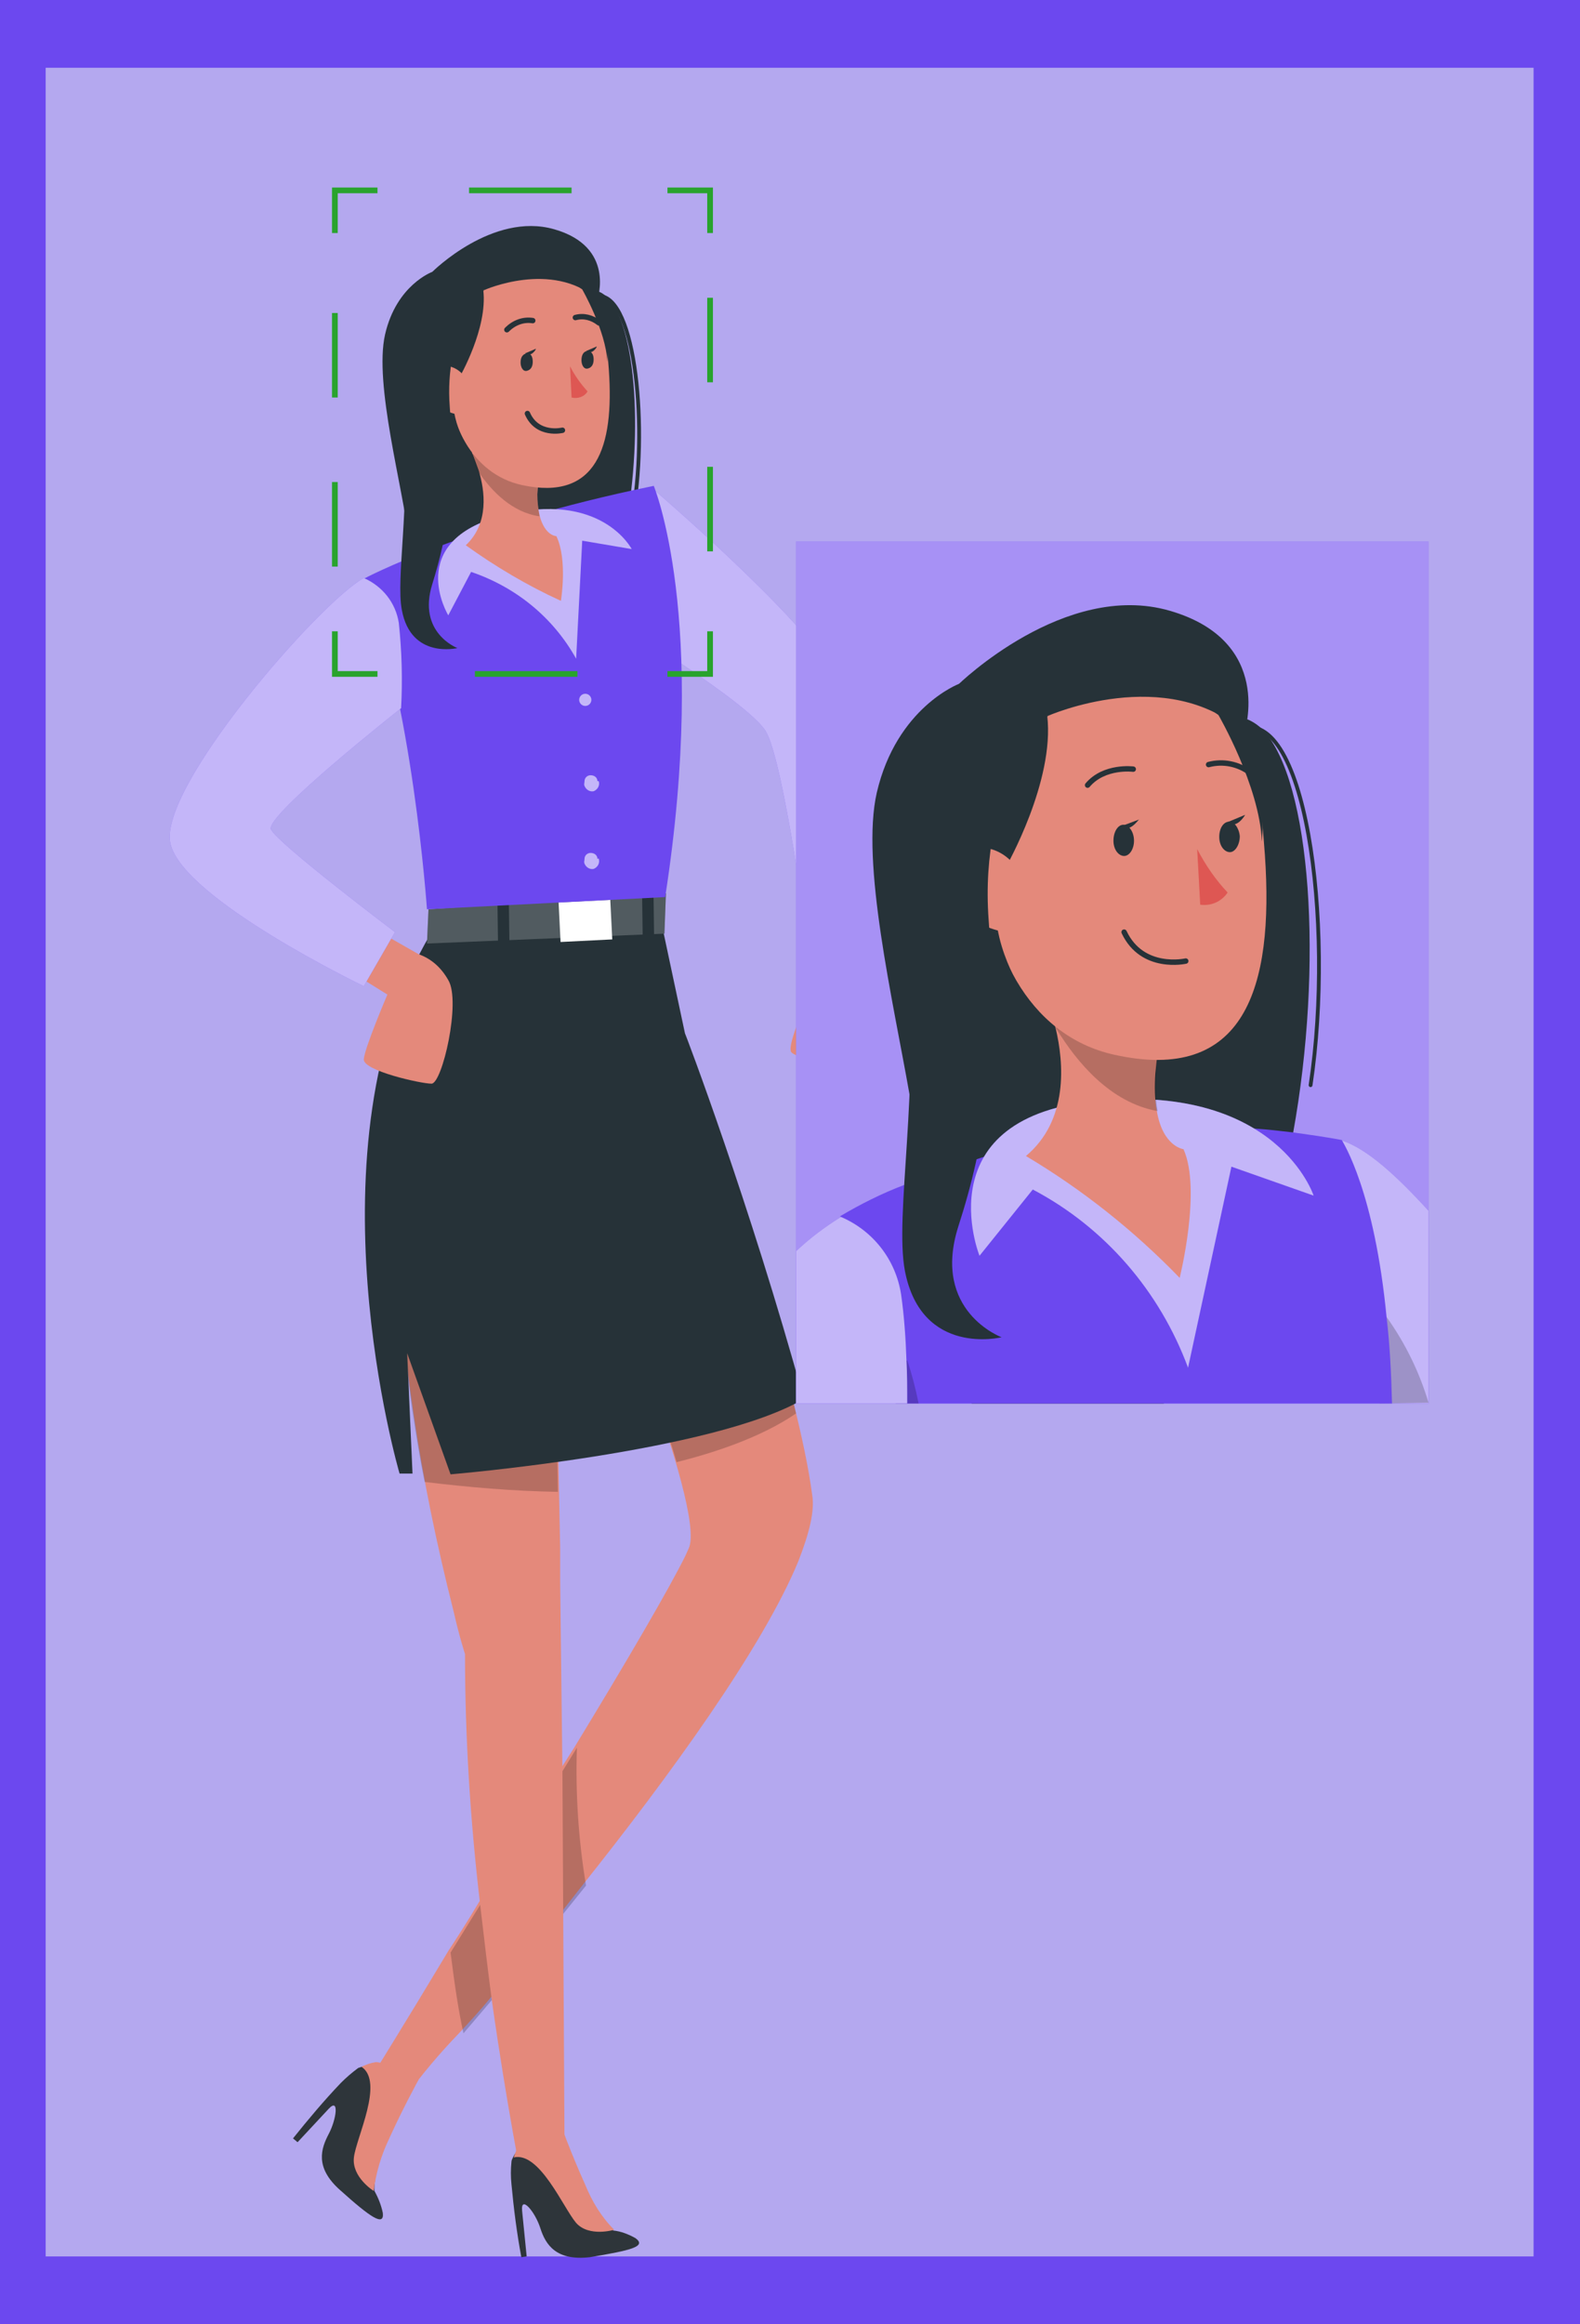 <?xml version="1.0" encoding="utf-8"?>
<!-- Generator: Adobe Illustrator 23.0.1, SVG Export Plug-In . SVG Version: 6.00 Build 0)  -->
<svg version="1.1" id="Capa_1" xmlns="http://www.w3.org/2000/svg" xmlns:xlink="http://www.w3.org/1999/xlink" x="0px" y="0px"
	 viewBox="0 0 207.6 305.2" style="enable-background:new 0 0 207.6 305.2;" xml:space="preserve">
<style type="text/css">
	.st0{fill:#6C48EF;}
	.st1{fill:#B4A8EF;}
	.st2{fill:#263238;}
	.st3{fill:none;stroke:#263238;stroke-width:0.5;stroke-linecap:round;stroke-linejoin:round;}
	.st4{fill:#E4897B;}
	.st5{opacity:0.6;fill:#FFFFFF;enable-background:new    ;}
	.st6{opacity:0.2;enable-background:new    ;}
	.st7{fill:#2E353A;}
	.st8{opacity:0.2;fill:#FFFFFF;enable-background:new    ;}
	.st9{fill:#FFFFFF;}
	.st10{fill:#DE5753;}
	.st11{fill:none;stroke:#263238;stroke-width:0.71;stroke-linecap:round;stroke-linejoin:round;}
	.st12{fill:none;stroke:#29A32D;stroke-width:0.75;stroke-miterlimit:10;}
	.st13{fill:none;stroke:#29A32D;stroke-width:0.75;stroke-miterlimit:10;stroke-dasharray:13.47,13.47;}
	.st14{fill:none;stroke:#29A32D;stroke-width:0.75;stroke-miterlimit:10;stroke-dasharray:11.1,11.1;}
	.st15{opacity:0.4;fill:#FFFFFF;enable-background:new    ;}
</style>
<rect class="st0" width="207.6" height="305.2"/>
<title>AIRecurso 2</title>
<g>
	<g id="Capa_1-2">
		<rect x="6" y="8.9" class="st1" width="195.5" height="287.4"/>
		<g id="freepik--Character--inject-93">
			<path class="st2" d="M56.8,35.7c0,0-4.7,1.7-6.2,8.2s2.4,20.3,3.1,26.9c0.7,6.6-6.6,20,12.2,21.1s21.5-50,12.8-53.6
				S56.8,35.7,56.8,35.7z"/>
			<path class="st3" d="M77.7,39.1c5.3-2.4,7.4,14.6,5.7,26.8"/>
			<path class="st4" d="M109.7,119.8l3.7,5.4c0,0,1.4-0.1,0.7,4.6c-0.8,4.7-1.4,7.4-2.9,8.6c-1.5,1.1-6.1,0.8-7.2-0.2
				c-1-0.9,4.2-11.6,4.2-11.6l-2.8-4.1L109.7,119.8z"/>
			<path class="st0" d="M79.9,81c0,0,18.3,11.1,20.7,15c2.4,3.9,5.7,29,5.7,29l7.3-1c0,0,0-28.2-4.2-35.7S85.8,64.2,85.8,64.2
				L79.9,81z"/>
			<path class="st5" d="M79.9,81c0,0,18.3,11.1,20.7,15c2.4,3.9,5.7,29,5.7,29l7.3-1c0,0,0-28.2-4.2-35.7S85.8,64.2,85.8,64.2
				L79.9,81z"/>
			<path class="st4" d="M48.9,272.6l4.5,2.6c2.1-2.9,4.4-5.6,6.9-8.2l0,0c1.3-1.4,2.7-2.9,4.1-4.6c2.9-3.3,6-7.1,9.2-11.1l2.9-3.7
				c11.4-14.3,23.7-31.2,28.4-42.6c1.4-3.6,2.2-6.6,1.8-8.8c-0.9-6.8-3.6-17-6.6-26.9c-4.6-15.1-9.8-29.5-9.8-29.5l-12.7,21.6
				c0,0,3.9,9.3,7.4,19.2c3.5,9.7,6.7,20.1,5.5,22.7l-0.4,0.9c-2.1,4.3-7.9,14.2-14.6,25.2l-2.1,3.3c-3.6,5.8-7.3,11.9-10.6,17.3
				c-1.3,2.2-2.6,4.2-3.9,6.2C53.2,265.7,48.9,272.6,48.9,272.6z"/>
			<path class="st6" d="M77,247.6c-6,7.5-11.8,14.4-16.1,19.4c-0.7-3.1-1.2-6.7-1.7-10.6c5-8,11-17.8,16.6-26.9
				C75.6,235.5,76,241.6,77,247.6z"/>
			<path class="st4" d="M54.3,185.4c1.3,8.9,3.1,17.5,5.3,26.2c0.8,3.5,1.5,5.6,1.5,5.6c0,11,0.7,22,2,33c0.5,4.3,1,8.5,1.5,12.3
				c2,14.2,4.1,24.5,4.1,24.5l5.5-0.8l-0.2-34.9l-0.1-18.6l-0.3-25.1v-4.4L73.2,184l-0.4-28.3L54,147.2
				C51.4,158.1,52.4,172.5,54.3,185.4z"/>
			<path class="st6" d="M104.6,185.6c-4.8,3.3-11.3,5.3-15.7,6.4c-1-3.5-2.4-7.4-3.8-11.3c-3.6-9.9-7.4-19.2-7.4-19.2L90.4,140
				c0,0,5.2,14.3,9.8,29.5C101.9,174.8,103.4,180.5,104.6,185.6z"/>
			<path class="st6" d="M73.3,195.9c-5.9-0.1-11.7-0.6-17.5-1.3c-0.6-2.9-1.1-6-1.6-9.3c-1.9-12.9-2.8-27.3-0.3-38.1l18.8,8.5
				l0.4,28.3L73.3,195.9z"/>
			<path class="st2" d="M105.6,183.7c-11.8,7-46.4,9.9-46.4,9.9l-5.7-15.9l0.7,15.8h-1.7c0,0-12.6-42.9,4.1-70.9l30.1-2.4l3.3,15.5
				C90,135.6,98.5,157.9,105.6,183.7z"/>
			<path class="st7" d="M83.5,293.9c-0.9-0.5-1.9-0.9-2.9-1l0,0c0,0-3.3-2.4-5.9-11l-4-0.5c-1.4-0.1-2.7,0.6-3.3,1.9
				c-0.1,0.2-0.2,0.4-0.2,0.6c-0.1,1-0.1,1.9,0,2.9c0.3,3.2,0.7,6.4,1.3,9.6l0.7-0.1l-0.6-6c-0.2-2.1,1.7,0.1,2.4,2.3
				s2.1,4.3,6.5,3.8C82.9,295.5,85,295,83.5,293.9z"/>
			<path class="st4" d="M73.6,278.8c0,0,1.4,3.9,3.3,8.1c0.9,2.2,2.1,4.2,3.8,5.9c0,0-3.3,1-5-0.9c-1.7-2-4.8-9.4-8.2-8.6
				c0.2-0.6,0.4-1.2,0.8-1.7C68.7,280.7,73.6,278.8,73.6,278.8z"/>
			<path class="st7" d="M50.3,290.6c-0.2-1-0.6-2-1.1-2.9l0,0c0,0-0.4-4.1,4.2-11.8l-2.3-3.3c-0.8-1.1-2.2-1.6-3.6-1.2
				c-0.2,0.1-0.4,0.1-0.5,0.2c-0.8,0.6-1.5,1.2-2.2,1.9c-2.2,2.3-4.3,4.8-6.3,7.3l0.6,0.5l4.1-4.4c1.4-1.5,1,1.4,0,3.3
				c-1,1.9-1.9,4.4,1.5,7.4C48.7,291.2,50.5,292.4,50.3,290.6z"/>
			<path class="st4" d="M55,273.1c0,0-2,3.6-3.9,7.8c-1,2.1-1.7,4.4-2,6.8c0,0-2.9-1.8-2.6-4.4c0.3-2.6,4-9.9,1-11.9
				c0.6-0.3,1.2-0.5,1.8-0.6C50.4,270.6,55,273.1,55,273.1z"/>
			<polygon class="st2" points="56.3,119.4 56.1,123.9 87.3,122.6 87.5,117.3 			"/>
			<polygon class="st8" points="56.3,119.4 56.1,123.9 87.3,122.6 87.5,117.3 			"/>
			
				<rect x="65.4" y="117.8" transform="matrix(1 -1.343863e-02 1.343863e-02 1 -1.631 0.899)" class="st2" width="1.5" height="7.9"/>
			
				<rect x="73.5" y="118.3" transform="matrix(0.999 -4.993762e-02 4.993762e-02 0.999 -5.941 3.99)" class="st9" width="6.8" height="5.2"/>
			
				<rect x="84.4" y="116.4" transform="matrix(1 -1.326411e-02 1.326411e-02 1 -1.589 1.14)" class="st2" width="1.5" height="7.9"/>
			<path class="st4" d="M47.8,121.2l7.2,4.1c1.7,0.6,3,1.8,3.9,3.4c1.7,2.8-0.8,13.6-2.2,13.6c-1.4,0-9-1.7-8.9-3.2
				c0.1-1.5,3.1-8.5,3.1-8.5l-6.9-4.3L47.8,121.2z"/>
			<path class="st0" d="M56.1,119.4c0,0-1.9-27.6-8.3-43.4c0,0,13.2-7.1,38.1-12.2c0,0,7.2,17.3,1.5,54L56.1,119.4z"/>
			<circle class="st5" cx="76.9" cy="91.9" r="0.8"/>
			<path class="st5" d="M78.7,102.7c0.1,0.5-0.2,1-0.7,1.2c-0.5,0.1-1-0.2-1.2-0.7c-0.1-0.2,0-0.4,0-0.6c0-0.5,0.4-0.8,0.8-0.8l0,0
				c0.5,0,0.9,0.3,0.9,0.8C78.6,102.5,78.7,102.6,78.7,102.7L78.7,102.7z"/>
			<path class="st5" d="M78.7,112.9c0.1,0.5-0.2,1-0.7,1.2c-0.5,0.1-1-0.2-1.2-0.7c-0.1-0.2,0-0.4,0-0.6c0-0.5,0.4-0.8,0.8-0.8l0,0
				c0.5,0,0.9,0.3,0.9,0.8C78.6,112.7,78.7,112.7,78.7,112.9L78.7,112.9z"/>
			<path class="st0" d="M47.8,75.9c-5.8,3.2-27.1,27.6-25.4,34.9c1.7,7.3,25.4,18.7,25.4,18.7l4.1-7.1c0,0-15.5-11.7-16.3-13.5
				s17.1-15.9,17.1-15.9c0.2-3.7,0.1-7.5-0.3-11.2C52,79.2,50.3,77,47.8,75.9z"/>
			<path class="st5" d="M47.8,75.9c-5.8,3.2-27.1,27.6-25.4,34.9c1.7,7.3,25.4,18.7,25.4,18.7l4.1-7.1c0,0-15.5-11.7-16.3-13.5
				s17.1-15.9,17.1-15.9c0.2-3.7,0.1-7.5-0.3-11.2C52,79.2,50.3,77,47.8,75.9z"/>
			<path class="st0" d="M58.9,80.8c0,0-5.9-9.7,7.1-13.1s17,4.4,17,4.4L76.5,71l-0.8,15.5c-3-5.4-7.9-9.4-13.8-11.4L58.9,80.8z"/>
			<path class="st5" d="M58.9,80.8c0,0-5.9-9.7,7.1-13.1s17,4.4,17,4.4L76.5,71l-0.8,15.5c-3-5.4-7.9-9.4-13.8-11.4L58.9,80.8z"/>
			<path class="st4" d="M73.7,78.9c-4.4-2-8.6-4.5-12.5-7.3c3.1-2.9,2.5-7.2,1.7-9.8c-0.3-0.8-0.6-1.7-0.9-2.4l9,1.7
				c-0.2,1.2-0.3,2.5-0.4,3.8c0,0.9,0.1,1.9,0.3,2.8c0.7,2.7,2.2,2.7,2.2,2.7C74.6,73.5,73.7,78.9,73.7,78.9z"/>
			<path class="st6" d="M70.6,65c0,0.9,0.1,1.9,0.3,2.8c-3.6-0.5-6.3-3.3-8-5.8c-0.3-0.8-0.6-1.7-0.9-2.4l9,1.7
				C70.8,62.5,70.6,63.7,70.6,65z"/>
			<path class="st4" d="M68.9,35.8c9.7,0,10.5,4.7,11.1,12.8c0.7,10.1-1.6,17.2-11.4,15.1C55.2,60.8,55.8,35.8,68.9,35.8z"/>
			<path class="st10" d="M74.9,48.1c0.6,1.2,1.4,2.3,2.3,3.3c-0.4,0.7-1.3,1-2.1,0.8L74.9,48.1z"/>
			<path class="st2" d="M70,47.5c0,0.7-0.3,1.1-0.8,1.2s-0.8-0.5-0.8-1.1c0-0.7,0.3-1.1,0.8-1.2C69.7,46.3,70,46.8,70,47.5z"/>
			<path class="st2" d="M69,46.4l1.4-0.6C70.5,45.8,69.8,47,69,46.4z"/>
			<path class="st2" d="M78,47.2c0,0.7-0.3,1.1-0.8,1.2c-0.5,0.1-0.8-0.5-0.8-1.1c0-0.7,0.3-1.2,0.8-1.2C77.7,46.1,78,46.5,78,47.2z
				"/>
			<path class="st2" d="M77,46.1l1.4-0.6C78.5,45.5,77.8,46.7,77,46.1z"/>
			<path class="st11" d="M70,42.1c-1.3-0.2-2.5,0.3-3.4,1.2"/>
			<path class="st11" d="M75.6,41.7c1.1-0.3,2.2,0,3.1,0.7"/>
			<path class="st2" d="M60.4,49.5c0,0,3.7-6.4,3.1-11.4c0,0,5.6-5.7,13-0.1c0,0,3.1,5.4,3.3,9.5c0,0,1.5-14-12-14.3
				s-13.5,19.4-6.5,25.2C61.3,58.5,58.1,53.5,60.4,49.5z"/>
			<path class="st4" d="M61.7,51.2c-0.2-1.9-1.8-3.3-3.7-3.2l0,0c-2.4,0.3-3.6,5.3,2.4,6.5C61.2,54.6,61.8,53.8,61.7,51.2z"/>
			<path class="st11" d="M73.9,56.5c0,0-3.3,0.8-4.6-2.2"/>
			<path class="st2" d="M63.6,38.1c0,0,8.9-4,14.9,1.2c0,0,2.4-6.9-5.7-9.2s-16,5.6-16,5.6L63.6,38.1z"/>
			<path class="st2" d="M63.6,38.1c0,0-5.3,5.2-4.5,15.4s-0.3,16.8-2.3,23.2c-2,6.4,3.3,8.4,3.3,8.4s-6.1,1.5-7.3-5
				c-0.8-4.2,1.1-13.6,0.2-24.6S55.9,36.6,63.6,38.1z"/>
		</g>
		<polyline class="st12" points="93.3,30.6 93.3,25 87.7,25 		"/>
		<line class="st13" x1="75.1" y1="25" x2="56" y2="25"/>
		<polyline class="st12" points="49.6,25 44,25 44,30.6 		"/>
		<line class="st14" x1="44" y1="41.1" x2="44" y2="77.7"/>
		<polyline class="st12" points="44,82.9 44,88.5 49.6,88.5 		"/>
		<line class="st13" x1="62.4" y1="88.5" x2="81.4" y2="88.5"/>
		<polyline class="st12" points="87.7,88.5 93.3,88.5 93.3,82.9 		"/>
		<line class="st14" x1="93.3" y1="72.4" x2="93.3" y2="35.9"/>
		<rect x="104.6" y="71.1" class="st0" width="83.1" height="113.2"/>
		<rect x="104.6" y="71.1" class="st15" width="83.1" height="113.2"/>
		<path class="st0" d="M187.7,159v25.3h-6.4c-1.8-1.7-3.8-3.2-5.9-4.5c-1-0.6-2.1-1.1-3.3-1.4c-9.7-2.6,4.3-28.6,4.3-28.6l0,0
			C179.7,150.9,183.6,154.5,187.7,159z"/>
		<path class="st5" d="M187.7,159v25.3h-6.4c-1.8-1.7-3.8-3.2-5.9-4.5c-1-0.6-2.1-1.1-3.3-1.4c-9.7-2.6,4.3-28.6,4.3-28.6l0,0
			C179.7,150.9,183.6,154.5,187.7,159z"/>
		<path class="st6" d="M187.7,184.2L187.7,184.2l-6.4,0.1c-1.8-1.7-3.8-3.2-5.9-4.5l1.9-12c1.9,1.6,3.5,3.3,5,5.3l0,0
			C184.7,176.5,186.5,180.2,187.7,184.2z"/>
		<path class="st2" d="M169.9,148.8c-0.2,1.1-0.4,2.1-0.6,3.1c-0.2,1.1-0.6,2.5-0.8,3.7c-3.1,12.5-8.3,23.5-15.6,28.7h-25.2
			c-7.4-3.8-8.7-10-8.5-16.6c0.1-4.5,1.1-9,1.4-12.9c0.1-1.3,0.1-2.7,0-4c-0.2-2.1-0.6-4.5-1.1-7.1c-2.2-12.5-6.4-30.4-4.3-39.6
			c2.6-11.2,10.8-14.3,10.8-14.3s2.8-0.2,7-0.1c3.1,0,7.1,0.1,11.3,0.6h0.3c4.7,0.4,9.3,1.3,13.9,2.5l1.1,0.3l2.7,0.8l0,0l1.7,0.6
			l0,0c0.7,0.3,1.4,0.8,1.9,1.3C172.3,102.5,173.9,126.8,169.9,148.8z"/>
		<path class="st3" d="M162.4,95.9c9.1-4.3,13,25.3,9.8,46.6"/>
		<path class="st0" d="M182.9,184.3h-65.2l-0.9-3.7c-1.6-7.1-3.8-14.1-6.4-20.9l0,0c2.7-1.6,5.5-3,8.4-4.1c0.6-0.2,1.1-0.5,1.7-0.7
			c2.6-1,5.2-1.9,7.9-2.7l0.9-0.3c2.2-0.6,4.6-1.3,7.1-1.8l0,0c5.3-1.1,10.7-1.8,16.1-2.1l0,0c4.1-0.2,8.3-0.1,12.4,0.2l0,0
			c1.6,0.1,3.2,0.3,5,0.5c2.1,0.3,4.3,0.6,6.4,1l0,0c0.2,0.4,4.3,6.7,5.9,23.4l0,0C182.6,176.5,182.8,180.2,182.9,184.3z"/>
		<path class="st0" d="M128.7,164.9c0,0-7.4-18.4,15.9-20.4c23.3-2,28,12.5,28,12.5l-10.8-3.8l-5.7,26.4
			c-3.7-10-10.9-18.4-20.4-23.4L128.7,164.9z"/>
		<path class="st5" d="M128.7,164.9c0,0-7.4-18.4,15.9-20.4c23.3-2,28,12.5,28,12.5l-10.8-3.8l-5.7,26.4
			c-3.7-10-10.9-18.4-20.4-23.4L128.7,164.9z"/>
		<path class="st4" d="M155,167.8c-6-6.2-12.8-11.6-20.2-16c5.6-4.7,5-12.2,3.9-16.8c-0.4-1.5-0.8-2.9-1.4-4.3l15.5,3.8
			c-0.5,2.1-0.8,4.3-1,6.5c-0.1,1.6-0.1,3.3,0.2,4.9c0.8,4.7,3.5,5,3.5,5C157.9,156.2,155,167.8,155,167.8z"/>
		<path class="st6" d="M151.9,141c-0.1,1.6-0.1,3.3,0.2,4.9c-6.2-1.1-10.6-6.4-13.3-10.8c-0.4-1.5-0.8-2.9-1.4-4.3l15.5,3.8
			C152.3,136.7,152,138.8,151.9,141z"/>
		<path class="st4" d="M146.9,90.1c16.8,0,18.3,8.1,19.3,22.2c1.2,17.5-2.7,30-19.8,26.2C123.3,133.4,124.3,90.1,146.9,90.1z"/>
		<path class="st10" d="M157.3,111.5c1.1,2.1,2.4,4,4,5.7c-0.8,1.2-2.2,1.8-3.6,1.6L157.3,111.5z"/>
		<path class="st2" d="M149,110.4c0,1.1-0.6,2-1.3,2s-1.4-0.8-1.4-2s0.6-2.1,1.3-2.1S149,109.2,149,110.4z"/>
		<path class="st2" d="M147.3,108.5l2.4-0.9C149.7,107.4,148.5,109.5,147.3,108.5z"/>
		<path class="st2" d="M162.9,109.8c0,1.1-0.6,2.1-1.3,2.1s-1.4-0.8-1.4-2s0.6-2,1.3-2C162.1,107.8,162.8,108.7,162.9,109.8z"/>
		<path class="st2" d="M161.2,108l2.4-1C163.6,107,162.5,109,161.2,108z"/>
		<path class="st11" d="M148.9,101c0,0-3.8-0.5-6,2.1"/>
		<path class="st11" d="M158.8,100.4c1.9-0.5,3.9-0.1,5.5,1.1"/>
		<path class="st2" d="M132.2,113.8c0,0,6.4-11.2,5.4-19.8c0,0,9.6-9.9,22.5-0.1c0,0,5.4,9.3,5.7,16.6c0,0,2.7-24.3-20.7-24.9
			c-23.4-0.6-23.3,33.6-11.3,43.9C134,129.4,128.3,120.8,132.2,113.8z"/>
		<path class="st4" d="M134.5,116.7c-0.3-3.3-3.2-5.7-6.4-5.4c0,0,0,0,0,0c-4.3,0.4-6.2,9.1,4.3,11.2
			C133.8,122.8,134.7,121.3,134.5,116.7z"/>
		<path class="st11" d="M155.8,126.2c0,0-5.7,1.3-8.1-3.8"/>
		<path class="st2" d="M137.7,94c0,0,15.6-6.9,25.8,2.2c0,0,4-12-9.8-16c-13.8-4-27.8,9.7-27.8,9.7L137.7,94z"/>
		<path class="st2" d="M137.7,94c0,0-9.1,9-7.8,26.8c1.3,17.8-0.4,29.2-4,40.3c-3.5,11.1,5.7,14.5,5.7,14.5s-10.5,2.6-12.7-8.7
			c-1.4-7.4,2-23.5,0.3-42.7C117.5,105.1,124.3,91.5,137.7,94z"/>
		<path class="st6" d="M120.7,184.3h-3c-0.3-1.2-0.6-2.5-0.8-3.7l2.3-2l0,0C119.8,180.4,120.3,182.3,120.7,184.3z"/>
		<path class="st0" d="M119.2,184.3h-14.6v-20c1.8-1.7,3.8-3.2,5.9-4.5l0,0c4.2,1.8,7.2,5.6,7.9,10.2c0.4,2.8,0.6,5.7,0.7,8.6
			C119.2,180.4,119.2,182.3,119.2,184.3z"/>
		<path class="st5" d="M119.2,184.3h-14.6v-20c1.8-1.7,3.8-3.2,5.9-4.5l0,0c4.2,1.8,7.2,5.6,7.9,10.2c0.4,2.8,0.6,5.7,0.7,8.6
			C119.2,180.4,119.2,182.3,119.2,184.3z"/>
	</g>
</g>
</svg>
